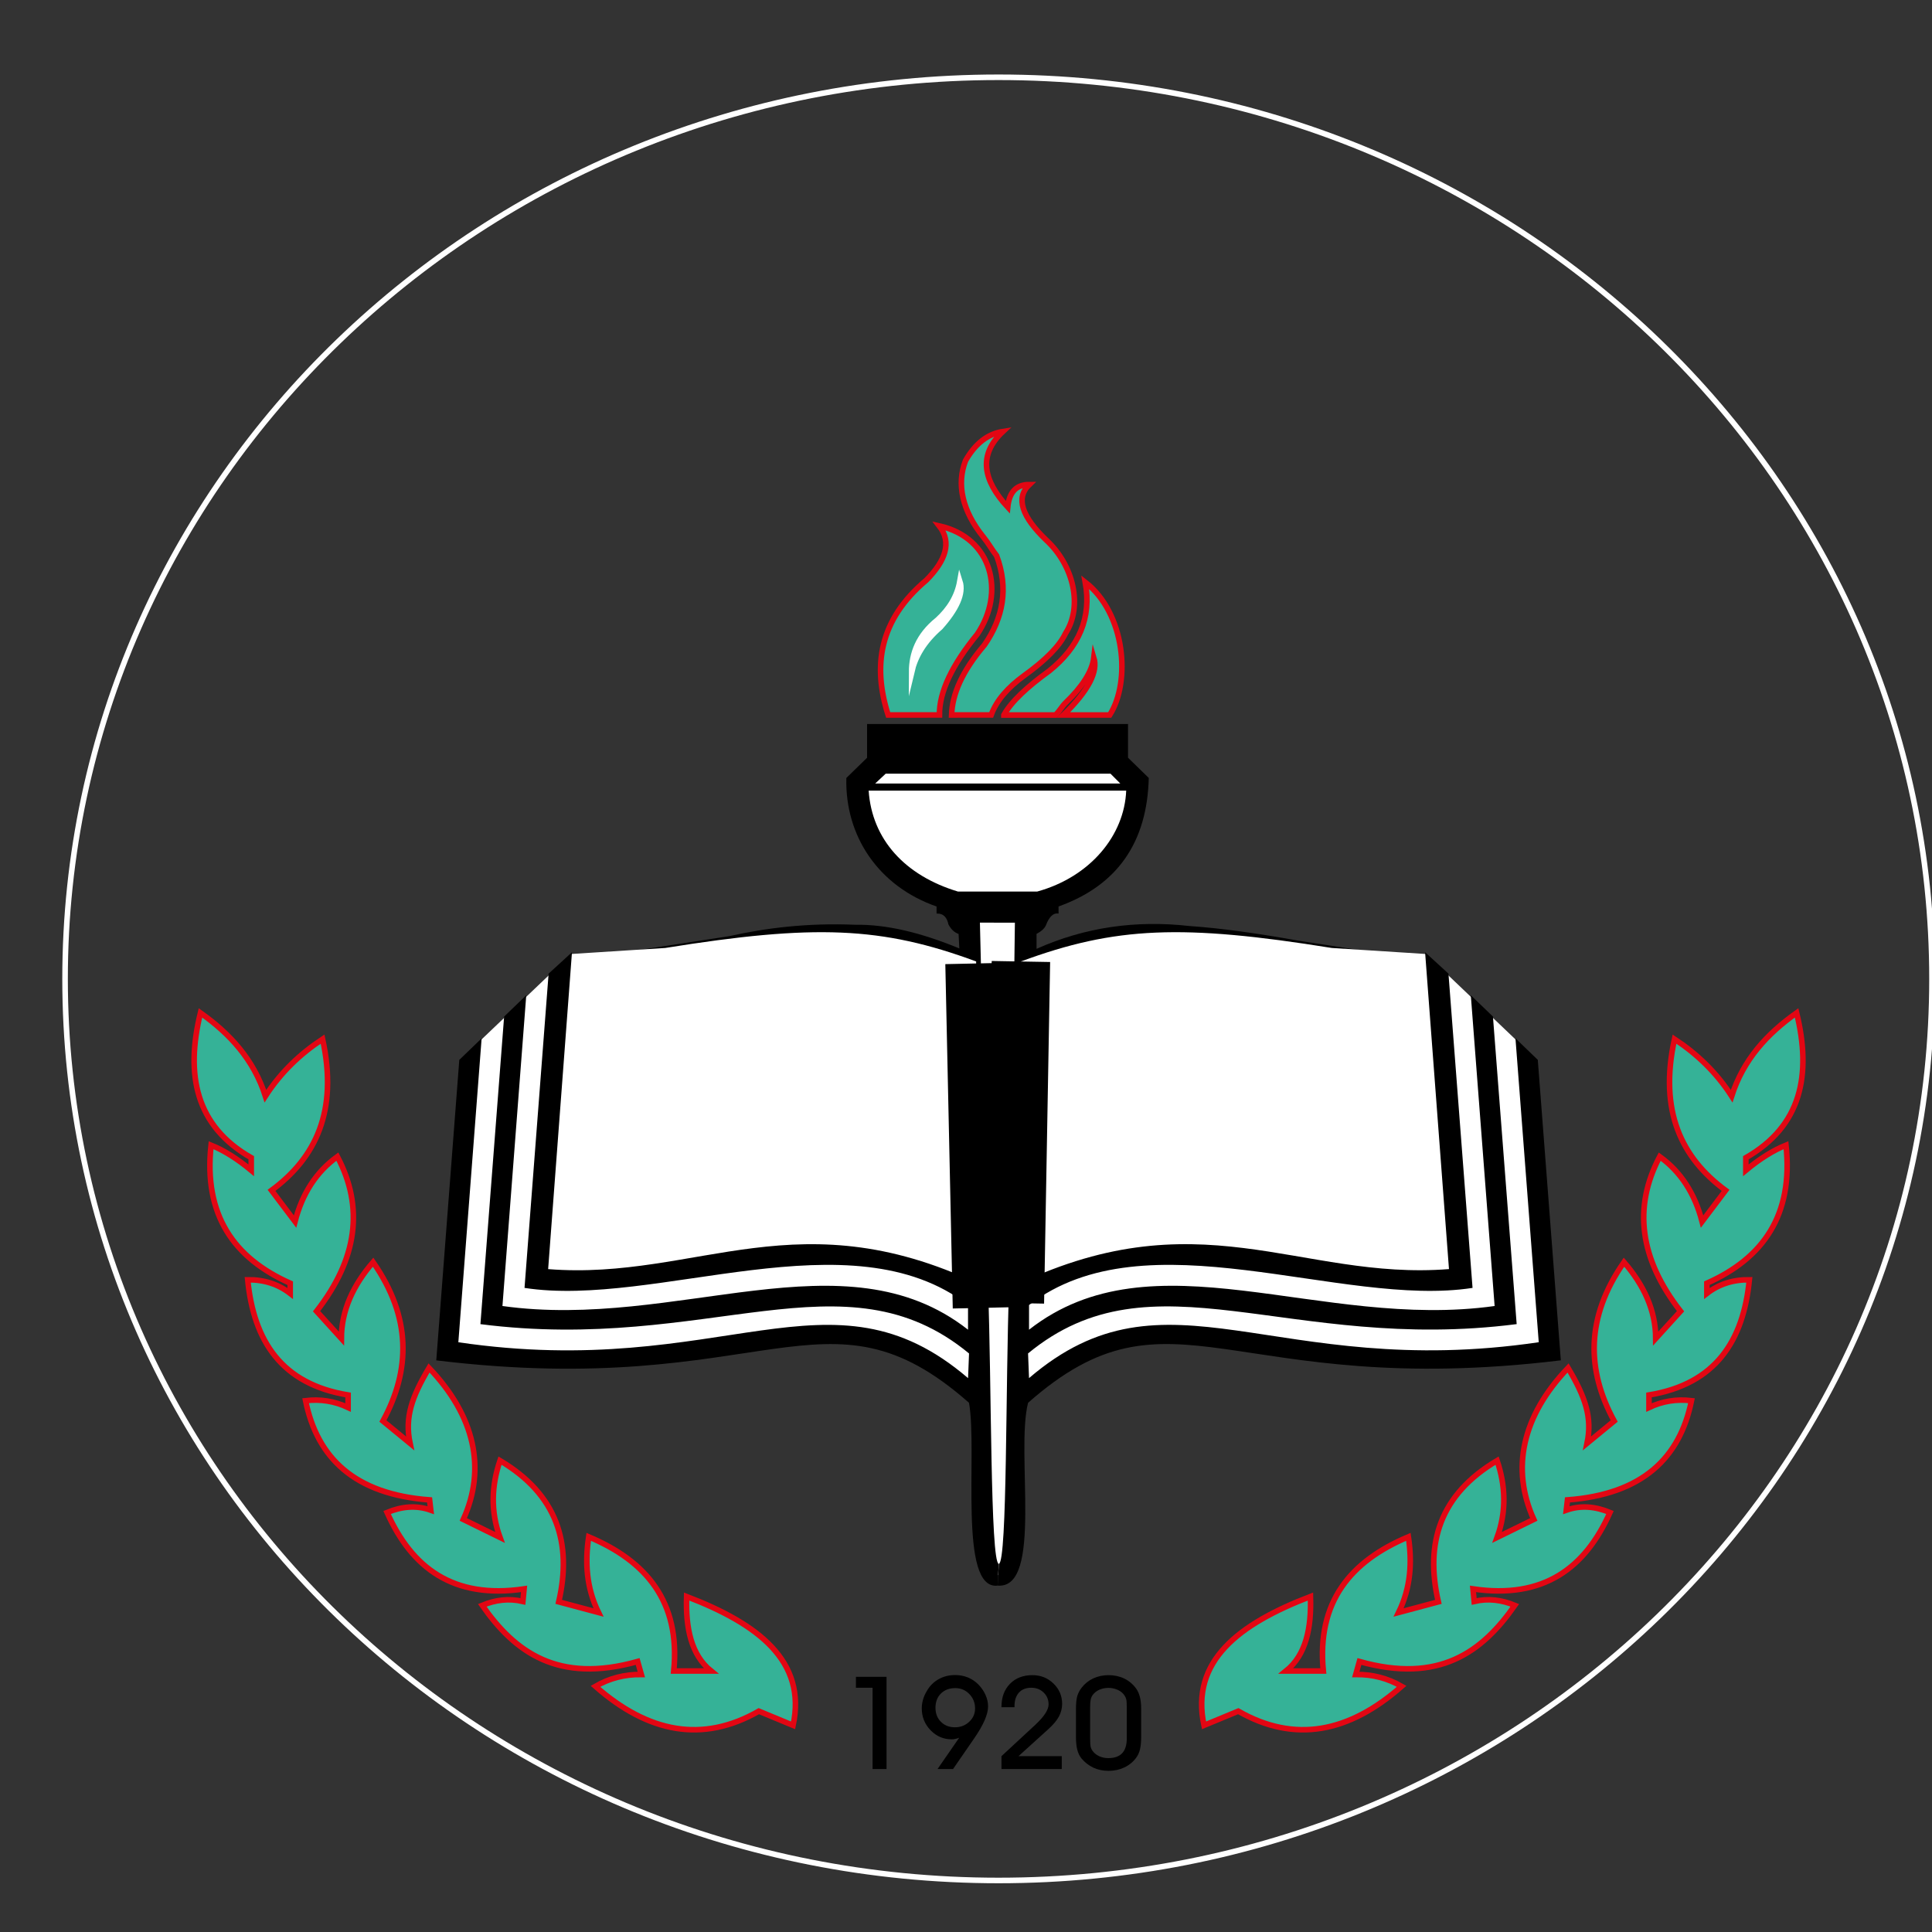 <?xml version="1.0" encoding="utf-8"?>
<!-- Generator: Adobe Illustrator 17.0.0, SVG Export Plug-In . SVG Version: 6.00 Build 0)  -->
<!DOCTYPE svg PUBLIC "-//W3C//DTD SVG 1.1//EN" "http://www.w3.org/Graphics/SVG/1.1/DTD/svg11.dtd">
<svg version="1.1" id="Capa_1" xmlns="http://www.w3.org/2000/svg" xmlns:xlink="http://www.w3.org/1999/xlink" x="0px" y="0px"
	 width="75px" height="75px" viewBox="0 0 75 75" enable-background="new 0 0 75 75" xml:space="preserve">
<rect x="0" y="0" width="75" height="75" fill="#333333" stroke="none"/>
<polygon fill="#FFFFFF" stroke="#000000" stroke-width="0.216" stroke-miterlimit="22.926" points="34.506,28.904 42.945,28.904 
	42.945,29.754 34.506,29.754 "/>
<path fill="#FFFFFF" d="M37.19,34.779h3.076l-0.002,0.232c-0.121,0.102-0.195,0.21-0.222,0.323c-0.029,0.138-0.113,0.24-0.247,0.308
	H37.66c-0.11-0.054-0.191-0.132-0.228-0.247c-0.035-0.138-0.117-0.266-0.245-0.383L37.19,34.779L37.19,34.779z"/>
<g>
	<g>
		<polygon fill="#FFFFFF" points="37.66,35.739 39.789,35.744 39.24,61.15 38.294,61.137 		"/>
		<g>
			<path d="M33.66,28.106h10.13v1.309l0.805,0.785c-0.062,2.49-1.209,4.169-3.502,4.989v0.275c-0.197-0.036-0.36,0.114-0.489,0.451
				c-0.058,0.138-0.195,0.246-0.366,0.34l0.001,0.579c1.886-0.844,3.868-1.12,5.936-0.886c1.236,0.084,2.686,0.292,4.263,0.574
				l2.666,0.41c-0.806-0.023-1.712-0.08-2.836-0.213c-3.046-0.335-5.277-0.439-6.233-0.18c-1.757,0.284-3.302,0.941-4.672,1.908
				l0.035-2.63H38.04l0.064,2.626c-1.199-0.803-2.42-1.375-3.664-1.716c-1.024-0.255-2.017-0.371-2.973-0.319
				c-0.923,0.049-1.82,0.082-2.819,0.18l-4.416,0.377c1.192-0.175,2.498-0.383,4.076-0.623c1.431-0.32,3.029-0.519,4.891-0.443
				c1.205-0.018,2.541,0.299,4.042,0.919l-0.029-0.562c-0.166-0.058-0.297-0.183-0.395-0.373c-0.054-0.255-0.179-0.428-0.46-0.419
				V35.19c-2.247-0.783-3.559-2.727-3.502-4.989l0.805-0.785V28.106L33.66,28.106z"/>
			<g>
				<path fill="#35B297" stroke="#E30613" stroke-width="0.216" stroke-miterlimit="22.926" d="M34.478,27.755
					c-0.604-1.904-0.358-3.684,1.483-5.233c0.752-0.758,0.997-1.468,0.501-2.107c2.064,0.461,2.568,2.588,1.474,4.206
					c-0.97,1.184-1.475,2.234-1.467,3.134H34.478L34.478,27.755z"/>
				<g>
					<path fill="none" stroke="#FFFFFF" stroke-width="0.216" stroke-miterlimit="22.926" d="M38.763,3C58.773,3,75,18.673,75,38
						S58.773,73,38.763,73S2.526,57.327,2.526,38S18.753,3,38.763,3L38.763,3z"/>
					<path fill="#35B297" stroke="#E30613" stroke-width="0.216" stroke-miterlimit="22.926" d="M10.303,42.552
						c-0.454-1.422-1.38-2.423-2.521-3.232c-0.588,2.407-0.188,4.391,1.971,5.623v0.489c-0.546-0.453-1.065-0.778-1.559-0.976
						c-0.295,2.708,0.884,4.385,3.072,5.358v0.398c-0.468-0.362-1.018-0.539-1.65-0.531c0.234,2.375,1.313,4.049,3.897,4.472v0.487
						c-0.523-0.247-1.073-0.335-1.65-0.266c0.452,2.224,1.903,3.634,4.814,3.852l0.046,0.399c-0.566-0.201-1.131-0.144-1.696,0.089
						c0.959,2.146,2.563,3.374,5.318,2.967l-0.046,0.487c-0.552-0.129-1.075-0.057-1.578,0.151c1.27,1.818,2.94,3.049,6.033,2.18
						l0.143,0.505c-0.642-0.009-1.236,0.144-1.781,0.459c2.044,1.801,4.154,2.217,6.342,0.964l1.33,0.551
						c0.535-2.497-1.36-3.94-4.133-5.001c-0.04,1.227,0.175,2.266,0.95,2.891h-1.449c0.262-2.698-1.072-4.269-3.302-5.208
						c-0.146,0.979-0.097,1.958,0.38,2.937l-1.544-0.413c0.526-2.279-0.063-4.167-2.28-5.483c-0.327,0.971-0.371,1.963,0,2.982
						l-1.425-0.699c0.895-1.971,0.452-4.015-1.33-5.88c-0.663,1.118-0.949,1.912-0.737,2.925l-1.053-0.865
						c1.077-1.981,1.11-4.026-0.381-6.166c-0.769,0.889-1.228,1.864-1.232,2.964l-0.963-1.06c1.581-2.027,1.85-4.028,0.808-6.002
						c-0.812,0.585-1.36,1.425-1.644,2.52l-0.913-1.21c1.714-1.264,2.593-3.077,1.983-5.872
						C11.658,40.907,10.902,41.624,10.303,42.552L10.303,42.552z"/>
					<path fill="#35B297" stroke="#E30613" stroke-width="0.216" stroke-miterlimit="22.926" d="M67.223,42.552
						c0.454-1.422,1.38-2.423,2.521-3.232c0.588,2.407,0.188,4.391-1.971,5.623v0.489c0.546-0.453,1.065-0.778,1.559-0.976
						c0.295,2.708-0.884,4.385-3.072,5.358v0.398c0.468-0.362,1.018-0.539,1.65-0.531c-0.234,2.375-1.313,4.049-3.897,4.472v0.487
						c0.523-0.247,1.073-0.335,1.65-0.266c-0.452,2.224-1.903,3.634-4.814,3.852l-0.046,0.399c0.566-0.201,1.131-0.144,1.696,0.089
						c-0.959,2.146-2.563,3.374-5.318,2.967l0.046,0.487c0.552-0.129,1.075-0.057,1.578,0.151c-1.27,1.818-2.94,3.049-6.033,2.18
						l-0.142,0.505c0.642-0.009,1.236,0.144,1.781,0.459c-2.044,1.801-4.154,2.217-6.342,0.964l-1.33,0.551
						c-0.535-2.497,1.36-3.94,4.133-5.001c0.04,1.227-0.175,2.266-0.95,2.891h1.449c-0.262-2.698,1.072-4.269,3.302-5.208
						c0.146,0.979,0.097,1.958-0.38,2.937l1.544-0.413c-0.526-2.279,0.063-4.167,2.28-5.483c0.327,0.971,0.371,1.963,0,2.982
						l1.425-0.699c-0.895-1.971-0.452-4.015,1.33-5.88c0.662,1.118,0.949,1.912,0.737,2.925l1.053-0.865
						c-1.077-1.981-1.111-4.026,0.381-6.166c0.769,0.889,1.228,1.864,1.232,2.964l0.963-1.06c-1.581-2.027-1.85-4.028-0.808-6.002
						c0.812,0.585,1.36,1.425,1.644,2.52l0.913-1.21c-1.714-1.264-2.593-3.077-1.983-5.872
						C65.868,40.907,66.624,41.624,67.223,42.552L67.223,42.552z"/>
					<path fill="#FFFFFF" d="M25.825,36.8l-3.654,0.234l-3.534,3.371l-0.969,11.924c7.725,1.966,15.554-2.847,20.332,1.684
						l-0.106-16.689C34.225,35.966,31.617,35.869,25.825,36.8L25.825,36.8z"/>
					<path d="M34.415,68.673h-0.542v-3.155h-0.646v-0.423h1.188V68.673L34.415,68.673z M37.852,66.324
						c0-0.223-0.075-0.411-0.224-0.563c-0.149-0.153-0.33-0.229-0.542-0.229c-0.231,0-0.417,0.07-0.558,0.209
						c-0.142,0.139-0.213,0.325-0.213,0.555c0,0.223,0.071,0.405,0.213,0.546c0.141,0.141,0.322,0.211,0.543,0.211
						c0.217,0,0.402-0.071,0.554-0.214C37.776,66.697,37.852,66.525,37.852,66.324L37.852,66.324z M36.997,68.674l-0.601-0.001
						l0.84-1.214c-0.048,0.018-0.095,0.033-0.145,0.044c-0.049,0.012-0.095,0.018-0.14,0.018c-0.324,0-0.6-0.118-0.827-0.354
						s-0.341-0.518-0.341-0.848c0-0.112,0.016-0.223,0.047-0.335c0.031-0.112,0.08-0.224,0.147-0.335
						c0.112-0.198,0.263-0.351,0.455-0.46s0.406-0.164,0.644-0.164c0.176,0,0.34,0.03,0.492,0.091
						c0.152,0.061,0.287,0.151,0.406,0.269c0.118,0.119,0.213,0.255,0.282,0.407c0.034,0.077,0.059,0.152,0.076,0.224
						c0.017,0.072,0.025,0.148,0.025,0.228c0,0.305-0.178,0.715-0.534,1.232l-0.013,0.019L36.997,68.674L36.997,68.674z
						 M41.22,68.673h-2.343v-0.499l1.297-1.202l0.02-0.019c0.341-0.318,0.512-0.581,0.512-0.791c0-0.18-0.063-0.333-0.191-0.457
						c-0.127-0.125-0.287-0.187-0.481-0.187c-0.205,0-0.366,0.063-0.481,0.19c-0.056,0.064-0.098,0.138-0.127,0.225
						c-0.029,0.086-0.043,0.186-0.043,0.301v0.039h-0.506v-0.01c0-0.372,0.109-0.67,0.329-0.896c0.22-0.226,0.511-0.338,0.874-0.338
						c0.321,0,0.592,0.108,0.816,0.325c0.224,0.217,0.336,0.48,0.336,0.788c0,0.175-0.042,0.34-0.125,0.494
						c-0.083,0.154-0.22,0.318-0.412,0.491l-1.156,1.047h1.679v0.499H41.22z M41.768,67.415v-1.057c0-0.226,0.017-0.399,0.052-0.517
						s0.092-0.228,0.172-0.328c0.12-0.155,0.27-0.275,0.45-0.359c0.18-0.083,0.378-0.125,0.593-0.125
						c0.222,0,0.425,0.044,0.608,0.132c0.183,0.089,0.337,0.217,0.46,0.386c0.067,0.092,0.115,0.201,0.148,0.33
						c0.016,0.062,0.028,0.132,0.036,0.207c0.009,0.076,0.013,0.161,0.013,0.255v1.09c0,0.197-0.016,0.359-0.047,0.486
						c-0.031,0.127-0.082,0.237-0.154,0.33c-0.119,0.159-0.271,0.282-0.456,0.369c-0.185,0.086-0.387,0.13-0.608,0.13
						c-0.217,0-0.413-0.041-0.589-0.122c-0.175-0.082-0.331-0.203-0.465-0.361c-0.073-0.091-0.127-0.202-0.161-0.337
						C41.785,67.789,41.768,67.62,41.768,67.415L41.768,67.415z M42.32,67.506v0.054c0,0.117,0.007,0.203,0.02,0.257
						c0.014,0.053,0.036,0.102,0.069,0.146c0.061,0.087,0.146,0.158,0.256,0.211c0.056,0.024,0.114,0.044,0.172,0.057
						c0.058,0.013,0.121,0.019,0.187,0.019c0.239,0,0.419-0.064,0.538-0.19c0.119-0.127,0.179-0.318,0.179-0.574v-1.199
						c0-0.153-0.006-0.258-0.019-0.314c-0.013-0.055-0.036-0.108-0.07-0.157c-0.062-0.092-0.147-0.163-0.26-0.215
						c-0.112-0.051-0.234-0.077-0.364-0.077c-0.125,0-0.242,0.023-0.351,0.071s-0.195,0.117-0.26,0.206
						c-0.036,0.048-0.061,0.106-0.076,0.174s-0.023,0.17-0.023,0.308v1.223H42.32z"/>
					<path fill="#FFFFFF" stroke="#FFFFFF" stroke-width="0.216" stroke-miterlimit="22.926" d="M35.39,26.086
						c0.001-0.706,0.248-1.413,1.008-2.024c0.448-0.411,0.758-0.898,0.864-1.498c0.15,0.473-0.127,1.076-0.759,1.785
						C35.851,24.915,35.528,25.496,35.39,26.086L35.39,26.086z"/>
					<path fill="#35B297" stroke="#E30613" stroke-width="0.216" stroke-miterlimit="22.926" d="M36.941,27.755
						c0.024-0.795,0.396-1.686,1.276-2.718c0.728-1.053,0.941-2.198,0.472-3.464c-0.19-0.241-0.321-0.489-0.512-0.723
						c-0.827-1.018-1.048-2.058-0.695-2.967c0.374-0.661,0.857-1.038,1.451-1.132c-0.964,0.903-0.781,1.891,0.187,2.936
						c0.059-0.587,0.338-0.879,0.837-0.876c-0.548,0.525-0.281,1.257,0.663,2.159c1.067,0.99,1.418,2.574,0.744,3.616
						c-0.231,0.488-0.767,1.036-1.609,1.642c-0.621,0.453-1.073,0.955-1.278,1.526L36.941,27.755L36.941,27.755z"/>
					<path fill="#FFFFFF" d="M51.701,36.8l3.654,0.234l3.534,3.371l0.969,11.924c-7.725,1.966-15.554-2.847-20.332,1.684
						l0.106-16.689C43.301,35.966,45.908,35.869,51.701,36.8L51.701,36.8z"/>
					<path fill="#35B297" stroke="#E30613" stroke-width="0.216" stroke-miterlimit="22.926" d="M38.971,27.755
						c0.289-0.521,0.912-1.097,1.763-1.712c1.143-0.918,1.648-2.052,1.397-3.442c1.555,1.211,1.774,3.863,0.948,5.155h-1.795
						c0.985-0.961,1.343-1.69,1.179-2.226c-0.066,0.55-0.477,1.157-1.089,1.744c-0.155,0.149-0.233,0.323-0.403,0.483h-2V27.755z"/>
					<polygon fill="#FFFFFF" stroke="#000000" stroke-width="0.216" stroke-miterlimit="22.926" points="33.701,30.525 
						34.34,29.926 43.154,29.926 43.751,30.525 					"/>
					<path fill="#FFFFFF" d="M33.721,30.691h9.998c-0.069,1.728-1.382,3.346-3.455,3.919h-3.076
						C35.13,33.99,33.848,32.585,33.721,30.691L33.721,30.691z"/>
					<path d="M22.204,36.966l-0.907,0.83l-0.935,12.2c5.11,0.791,12.656-2.851,17.217,0.665v0.958
						c-4.813-3.771-11.289,0.029-18.074-0.92l0.924-12.063l-0.859,0.827l-0.92,11.94c8.864,1.137,14.118-2.866,18.968,1.138
						l-0.038,0.958c-5.36-4.594-9.486,0.126-19.787-1.393l0.904-11.798l-0.867,0.837l-0.894,11.664
						c12.832,1.559,15.094-3.283,20.681,1.648c0.339,1.905-0.43,7.272,1.109,7.097l0.046-0.841
						c-0.333-0.094-0.278-7.13-0.416-10.695c-7.304-3.641-11.264-0.292-17.077-0.751L22.204,36.966L22.204,36.966z"/>
					<path d="M55.322,36.966l0.907,0.83l0.935,12.2c-5.11,0.791-12.656-2.851-17.217,0.665v0.958
						c4.813-3.771,11.289,0.029,18.074-0.92l-0.924-12.063l0.859,0.827l0.921,11.939c-8.864,1.137-14.118-2.866-18.968,1.138
						l0.038,0.958c5.36-4.594,9.486,0.126,19.787-1.393L58.83,40.307l0.867,0.837l0.894,11.664
						c-12.832,1.559-15.094-3.283-20.681,1.648c-0.494,1.918,0.596,7.243-1.181,7.097l0.046-0.841
						c0.333-0.094,0.258-7.13,0.397-10.695c7.304-3.641,11.264-0.292,17.077-0.751L55.322,36.966L55.322,36.966z"/>
				</g>
			</g>
		</g>
	</g>
	<path fill="none" stroke="#000000" stroke-width="2.268" stroke-miterlimit="22.926" d="M37.831,37.403l0.289,13.368
		 M39.632,37.325l-0.235,13.261"/>
</g>
</svg>

